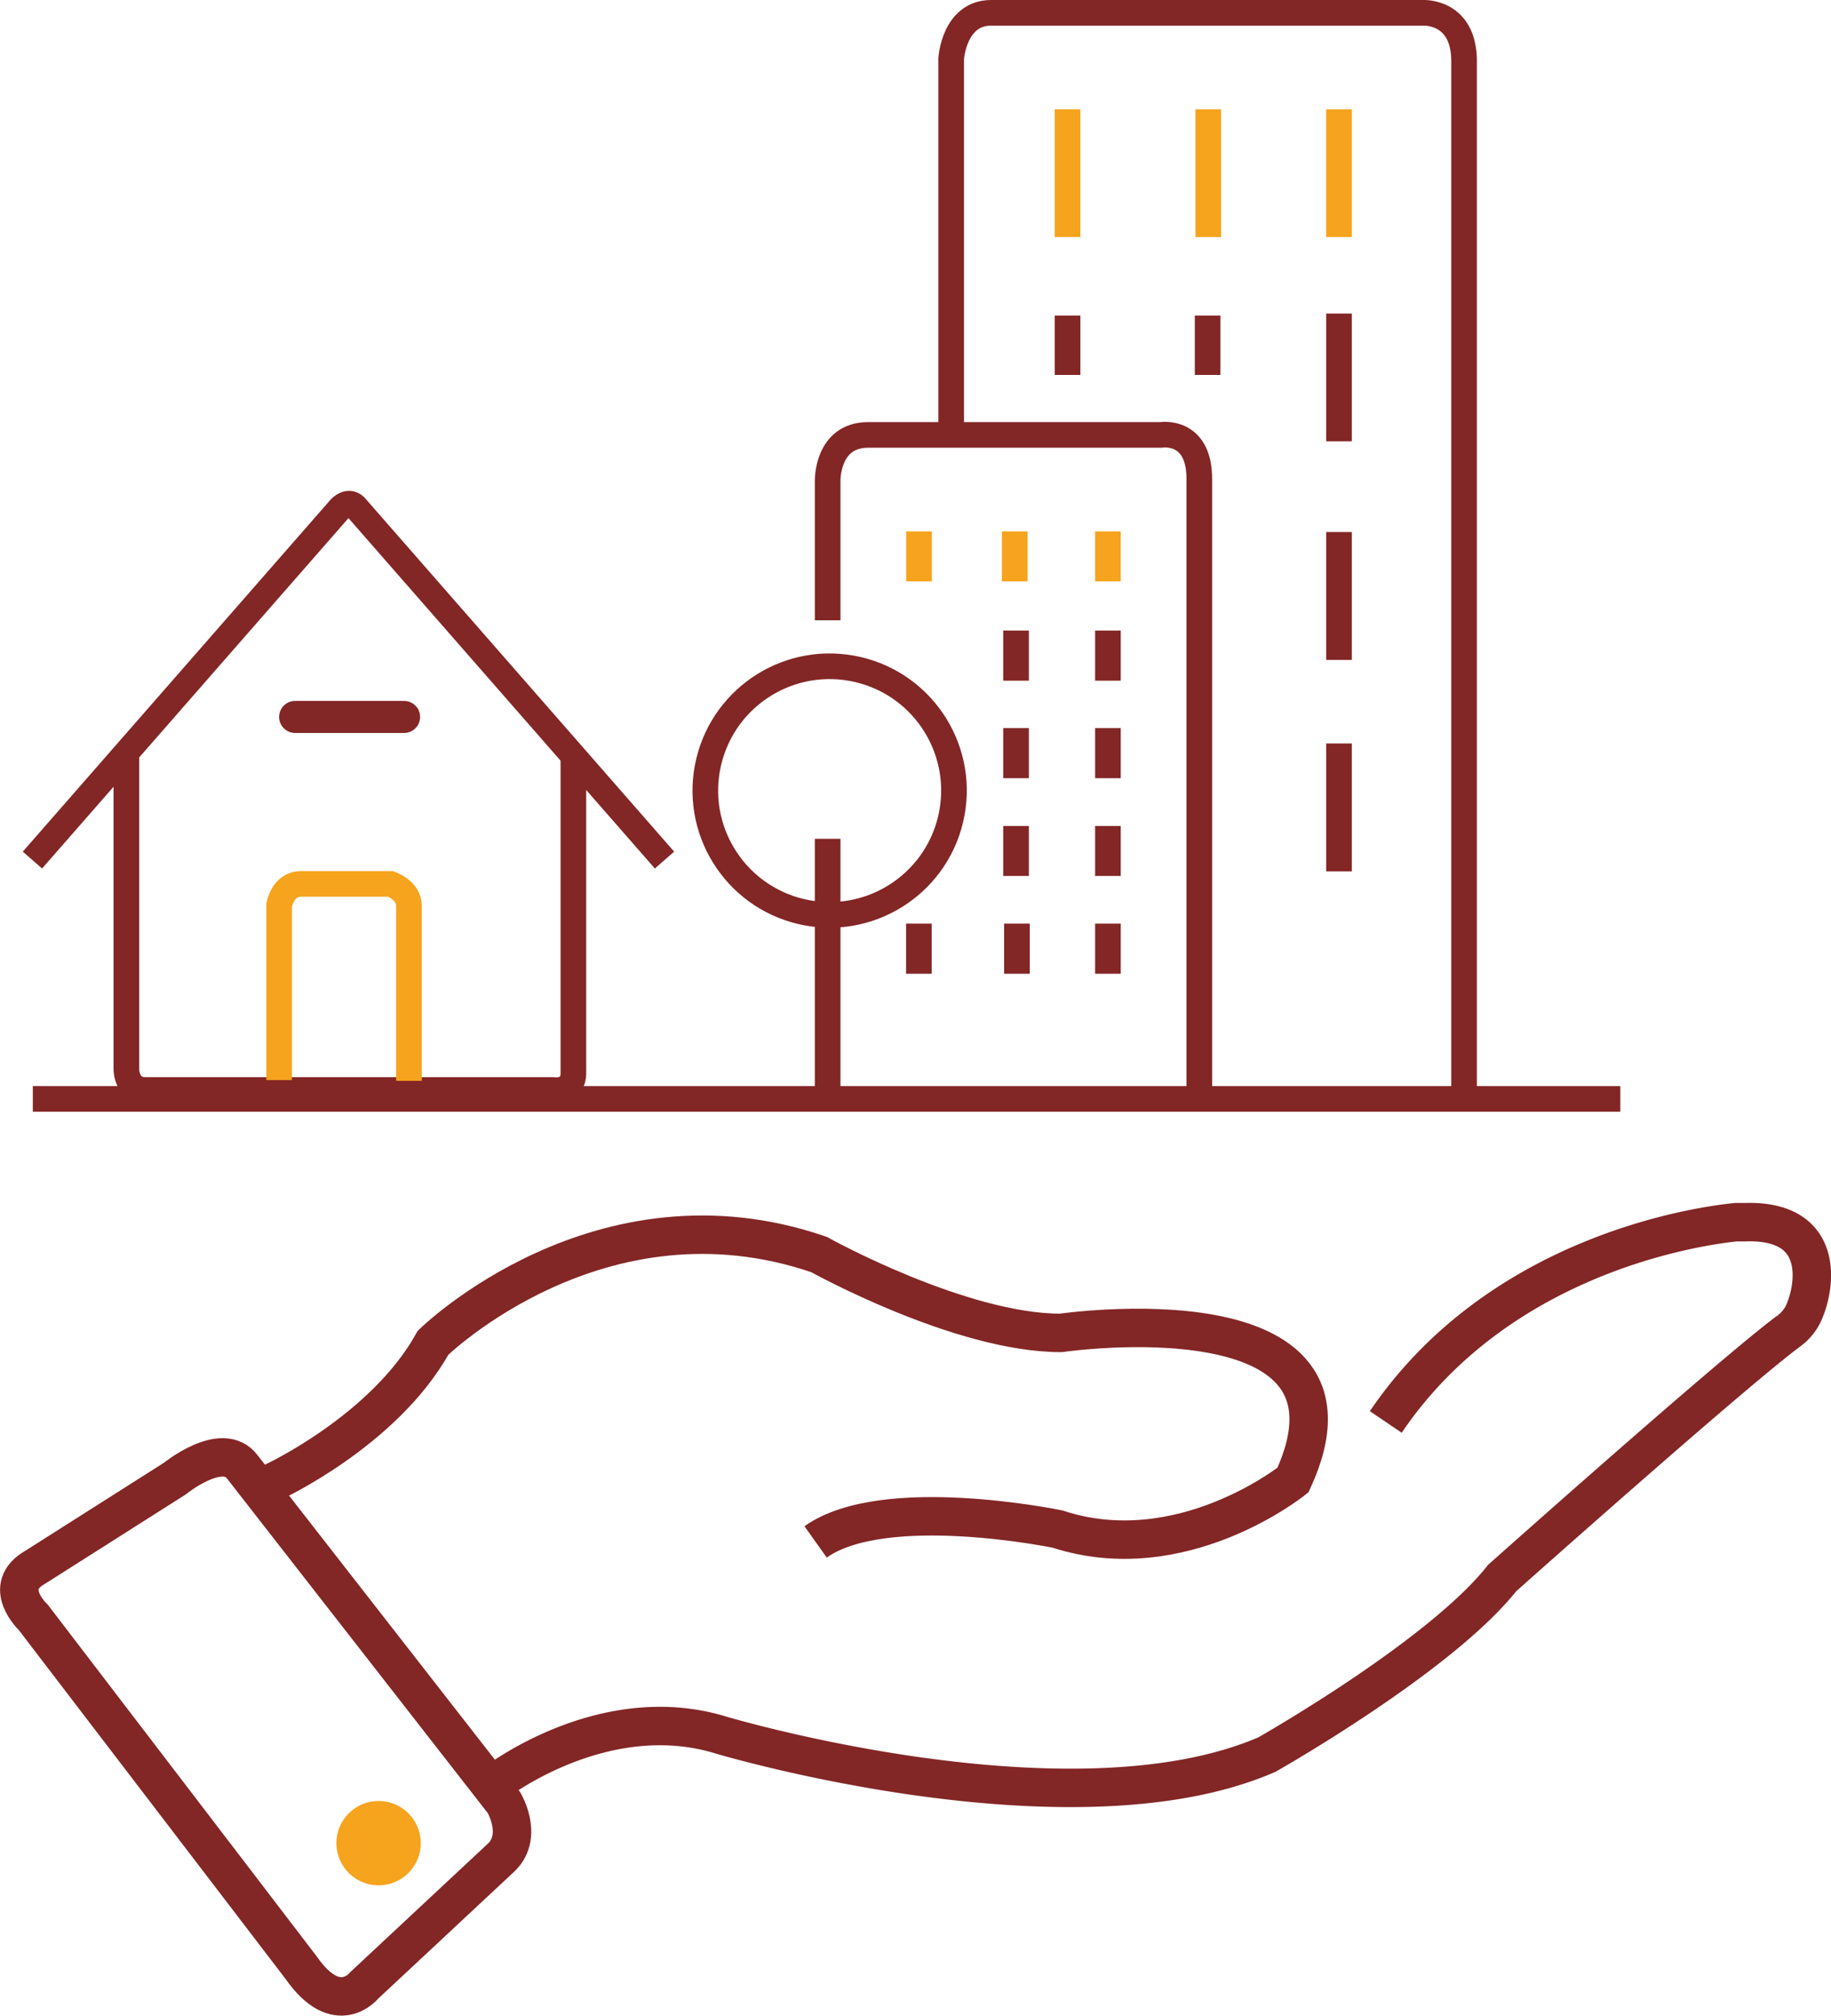 <svg xmlns="http://www.w3.org/2000/svg" viewBox="0 0 142.87 157.34"><defs><style>.cls-1,.cls-2,.cls-4,.cls-5{fill:none;stroke-miterlimit:10;}.cls-1{stroke:#888032;}.cls-2,.cls-4{stroke:#832626;}.cls-2{stroke-width:3px;}.cls-3{fill:#f6a31d;}.cls-4,.cls-5{stroke-width:2px;}.cls-5{stroke:#f6a31d;}.cls-6{fill:#832626;}</style></defs><title>loan_against_resi_commercial</title><g id="Layer_306" data-name="Layer 306"><path class="cls-1" d="M46.11,135" transform="translate(-32.47 -22.22)"/><path class="cls-2" d="M51.38,136.7l20.41,26.19s1.53,2.55-.17,4.25l-10.71,10s-2.11,2.7-4.94-1.36L35.06,148.43s-2.55-2.38.17-3.91l10.88-6.91S49.81,134.6,51.38,136.7Z" transform="translate(-32.47 -22.22)"/><path class="cls-2" d="M53.76,137.89s8.68-4,12.5-10.88c0,0,13-12.76,30.11-6.89,0,0,11,6.12,18.87,6.12,0,0,25.09-3.66,18.12,11.48,0,0-8.68,7-18.37,3.83,0,0-13.52-2.81-18.88,1" transform="translate(-32.47 -22.22)"/><path class="cls-2" d="M71.11,161.36s8.42-6.55,17.6-3.74c0,0,27.3,8.16,42.61,1.53,0,0,13.52-7.65,18.36-13.78,0,0,17.95-16,22.37-19.28a3.61,3.61,0,0,0,1.14-1.37c.93-2,1.83-7.32-4.54-7.12-.24,0-.48,0-.72,0-2.64.26-18.37,2.36-27.33,15.59" transform="translate(-32.47 -22.22)"/><path class="cls-3" d="M65.3,166.06A3.29,3.29,0,1,1,62,162.77,3.29,3.29,0,0,1,65.3,166.06Z" transform="translate(-32.47 -22.22)"/><line class="cls-4" x1="2.56" y1="85.76" x2="126.43" y2="85.76"/><line class="cls-4" x1="64.58" y1="65.46" x2="64.58" y2="85.11"/><circle class="cls-4" cx="97.21" cy="83.92" r="9.7" transform="translate(-39.27 137.03) rotate(-76.72)"/><path class="cls-4" d="M97.05,70.63V59.76s-.09-3.6,3.17-3.6h22.83s3-.5,3,3.43v47.74" transform="translate(-32.47 -22.22)"/><path class="cls-4" d="M106.69,55.33V26.79s.22-3.57,3.12-3.57h33.66s3.24-.22,3.24,3.79v80.88" transform="translate(-32.47 -22.22)"/><line class="cls-4" x1="104.48" y1="58.02" x2="104.48" y2="68"/><line class="cls-4" x1="104.48" y1="41.52" x2="104.48" y2="51.5"/><line class="cls-4" x1="104.48" y1="24.47" x2="104.48" y2="34.44"/><line class="cls-5" x1="104.48" y1="8.53" x2="104.48" y2="18.5"/><line class="cls-5" x1="94.28" y1="8.53" x2="94.28" y2="18.5"/><line class="cls-5" x1="83.3" y1="8.53" x2="83.3" y2="18.5"/><line class="cls-4" x1="83.3" y1="24.63" x2="83.3" y2="29.26"/><line class="cls-4" x1="94.23" y1="24.63" x2="94.23" y2="29.26"/><line class="cls-4" x1="86.45" y1="72.08" x2="86.45" y2="75.99"/><line class="cls-4" x1="86.45" y1="64.46" x2="86.45" y2="68.36"/><line class="cls-4" x1="86.45" y1="56.82" x2="86.45" y2="60.73"/><line class="cls-4" x1="86.45" y1="49.21" x2="86.45" y2="53.12"/><line class="cls-5" x1="86.45" y1="41.47" x2="86.45" y2="45.37"/><line class="cls-5" x1="79.18" y1="41.47" x2="79.18" y2="45.37"/><line class="cls-5" x1="71.71" y1="41.47" x2="71.71" y2="45.37"/><line class="cls-4" x1="79.28" y1="64.46" x2="79.28" y2="68.36"/><line class="cls-4" x1="79.28" y1="56.82" x2="79.28" y2="60.73"/><line class="cls-4" x1="79.28" y1="49.21" x2="79.28" y2="53.12"/><line class="cls-4" x1="79.35" y1="72.08" x2="79.35" y2="75.99"/><line class="cls-4" x1="71.7" y1="72.08" x2="71.7" y2="75.99"/><path class="cls-4" d="M35,89.34,59,61.89s.72-.82,1.32,0l24,27.45" transform="translate(-32.47 -22.22)"/><path class="cls-4" d="M42.33,81.37v24.32s0,1.59,1.48,1.59H75.57s1.64.28,1.64-1.32V81.59" transform="translate(-32.47 -22.22)"/><path class="cls-5" d="M54.25,106.51V92.85s.28-1.65,1.7-1.65h7s1.43.49,1.43,1.7v13.67" transform="translate(-32.47 -22.22)"/><line class="cls-6" x1="23" y1="55.95" x2="31.5" y2="55.95"/><path class="cls-6" d="M55.47,79.42H64a1.25,1.25,0,0,0,0-2.5h-8.5a1.25,1.25,0,0,0,0,2.5Z" transform="translate(-32.47 -22.22)"/></g></svg>